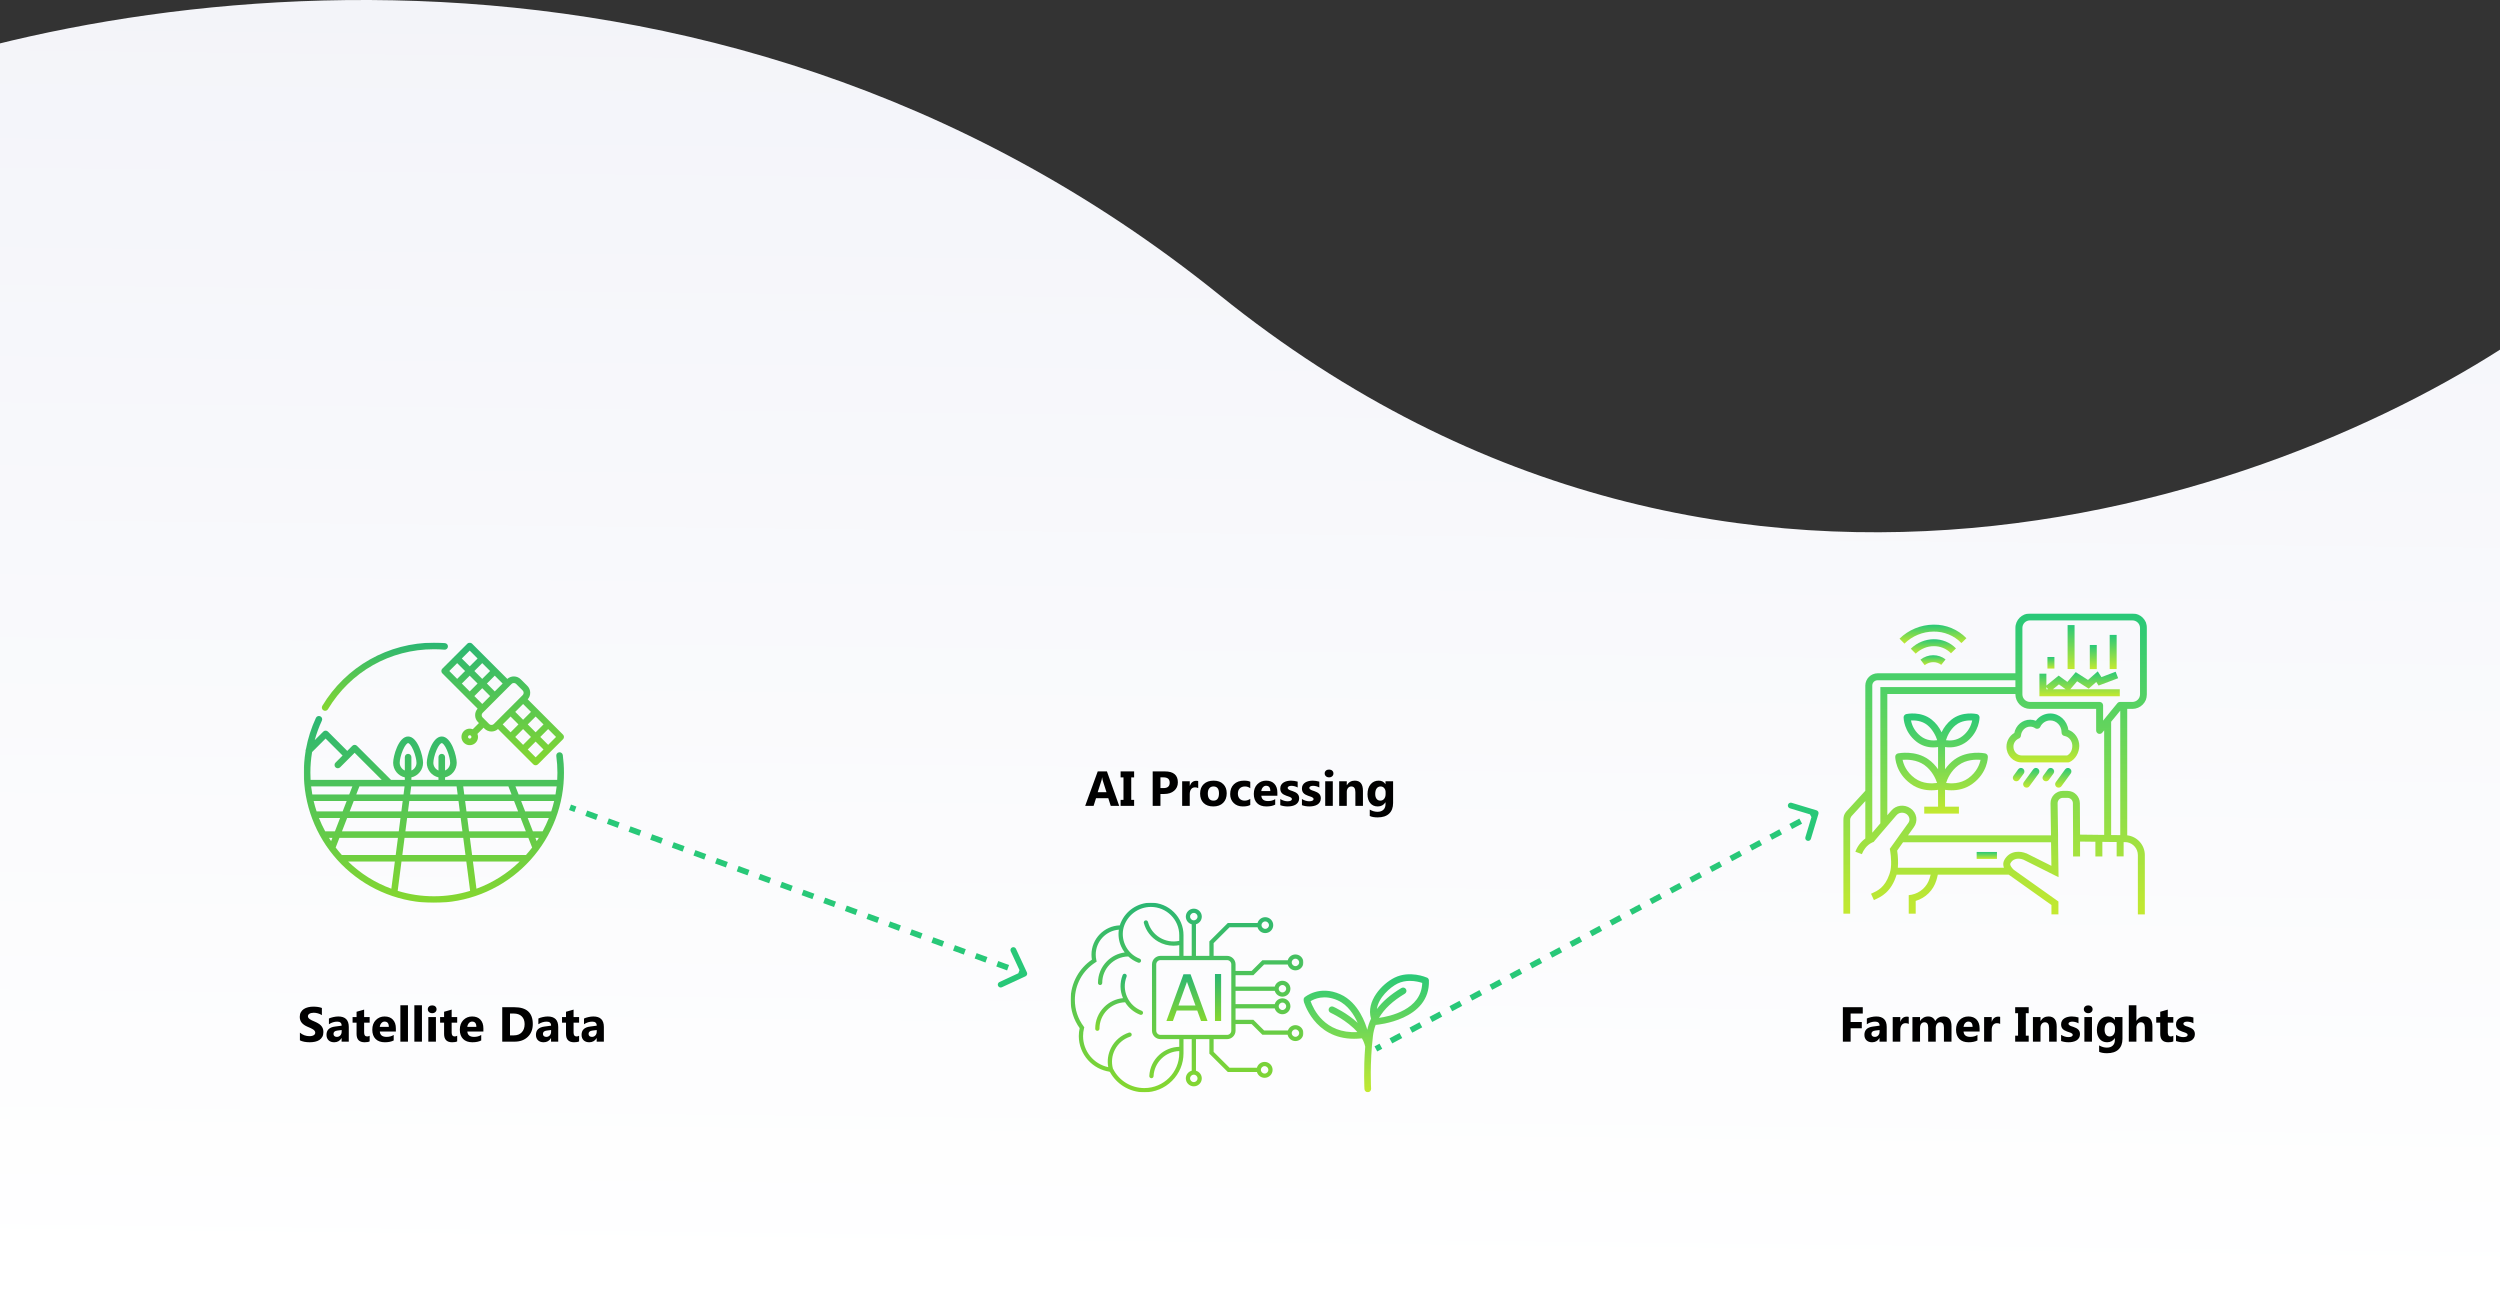 <svg width="1728" height="894" viewBox="0 0 1728 894" fill="none" xmlns="http://www.w3.org/2000/svg">
<rect x="0" y="0" width="1728" height="894" fill="#333333" stroke="none"/>
<path d="M842.938 203.928C483.816 -85.564 46.589 -4.614 -127.135 72.053L-489 893.898H1760.79V219.225C1604.47 334.748 1202.06 493.42 842.938 203.928Z" fill="url(#paint0_linear_3102_13920)"/>
<mask id="mask0_3102_13920" style="mask-type:luminance" maskUnits="userSpaceOnUse" x="220" y="443" width="93" height="51">
<path d="M220.92 443.989H312.208V493.965H220.92V443.989Z" fill="white"/>
</mask>
<g mask="url(#mask0_3102_13920)">
<path d="M223.561 490.994C224.103 491.324 224.671 491.403 225.278 491.258C225.886 491.099 226.348 490.756 226.678 490.214C242.276 464.249 269.654 448.757 299.912 448.757C302.315 448.757 304.759 448.85 307.149 449.061C307.77 449.114 308.325 448.942 308.813 448.533C309.289 448.123 309.553 447.608 309.606 446.987C309.659 446.353 309.487 445.799 309.077 445.323C308.668 444.835 308.153 444.57 307.519 444.531C305.01 444.32 302.447 444.214 299.912 444.214C296.042 444.214 292.185 444.452 288.355 444.953C284.512 445.442 280.735 446.182 276.997 447.172C273.246 448.15 269.588 449.378 266.009 450.831C262.43 452.283 258.956 453.974 255.588 455.876C252.221 457.778 248.998 459.891 245.908 462.215C242.804 464.54 239.885 467.049 237.112 469.757C234.338 472.451 231.763 475.317 229.359 478.354C226.969 481.392 224.776 484.562 222.782 487.877C222.465 488.418 222.373 488.986 222.531 489.594C222.676 490.201 223.02 490.677 223.561 490.994Z" fill="url(#paint1_linear_3102_13920)"/>
</g>
<mask id="mask1_3102_13920" style="mask-type:luminance" maskUnits="userSpaceOnUse" x="210" y="493" width="180" height="132">
<path d="M210 493.965H389.974V624.029H210V493.965Z" fill="white"/>
</mask>
<g mask="url(#mask1_3102_13920)">
<path d="M389.829 534.128C389.829 530.047 389.551 525.979 389.01 521.924C388.917 521.304 388.627 520.802 388.138 520.432C387.636 520.049 387.068 519.904 386.448 519.983C385.827 520.062 385.325 520.366 384.955 520.855C384.572 521.357 384.427 521.911 384.506 522.532C385.021 526.388 385.286 530.245 385.286 534.128C385.286 535.779 385.233 537.403 385.14 539.028H307.614V537.324C308.75 537.073 309.82 536.624 310.824 536.003C311.814 535.383 312.686 534.603 313.412 533.692C314.152 532.781 314.707 531.764 315.103 530.654C315.486 529.545 315.684 528.409 315.684 527.234C315.684 522.704 312.012 509.061 305.343 509.061C298.66 509.061 294.988 522.717 294.988 527.234C294.988 528.409 295.186 529.545 295.583 530.654C295.966 531.764 296.534 532.781 297.26 533.692C298 534.617 298.858 535.383 299.862 536.003C300.852 536.624 301.922 537.073 303.071 537.324V539.028H284.357V537.324C285.506 537.073 286.575 536.624 287.566 536.003C288.556 535.383 289.428 534.617 290.154 533.692C290.894 532.781 291.462 531.764 291.845 530.654C292.241 529.545 292.426 528.409 292.426 527.234C292.426 522.717 288.768 509.061 282.085 509.061C275.402 509.061 271.744 522.717 271.744 527.234C271.744 528.409 271.942 529.545 272.325 530.654C272.721 531.764 273.276 532.781 274.015 533.692C274.742 534.617 275.613 535.383 276.604 536.003C277.594 536.624 278.664 537.073 279.813 537.324V539.028H270.251L246.729 515.519C246.28 515.07 245.752 514.845 245.118 514.845C244.497 514.845 243.956 515.07 243.52 515.519L240.02 519.019L226.668 505.68C226.219 505.231 225.69 505.006 225.056 505.006C224.436 505.006 223.894 505.231 223.458 505.68L217.542 511.596C218.796 506.974 220.447 502.497 222.468 498.152C222.745 497.584 222.772 496.989 222.56 496.395C222.349 495.801 221.953 495.378 221.372 495.101C220.804 494.837 220.223 494.81 219.628 495.035C219.034 495.259 218.611 495.655 218.347 496.237C215.138 503.131 212.84 510.315 211.466 517.804C211.215 518.253 211.136 518.728 211.215 519.243C210.397 524.17 209.987 529.136 210 534.128C210 536.584 210.093 539.028 210.291 541.445C210.291 541.497 210.304 541.537 210.304 541.577C210.529 544.363 210.898 547.124 211.387 549.871C211.876 552.618 212.483 555.339 213.223 558.02C213.962 560.714 214.834 563.355 215.825 565.97C216.802 568.572 217.911 571.134 219.14 573.644C220.368 576.14 221.702 578.583 223.155 580.974C224.607 583.351 226.166 585.662 227.843 587.894C229.507 590.126 231.277 592.279 233.139 594.353C235.015 596.426 236.969 598.407 239.03 600.296C241.077 602.184 243.216 603.967 245.435 605.658C247.654 607.348 249.939 608.933 252.303 610.412C254.68 611.892 257.11 613.252 259.593 614.507C262.089 615.748 264.638 616.884 267.24 617.901C269.829 618.918 272.47 619.803 275.151 620.569C277.832 621.335 280.553 621.982 283.287 622.497C286.034 623.012 288.794 623.395 291.568 623.659C294.341 623.923 297.128 624.042 299.915 624.042C302.701 624.042 305.488 623.91 308.261 623.659C311.035 623.395 313.795 623.012 316.542 622.497C319.276 621.982 321.997 621.335 324.678 620.569C327.359 619.803 330 618.905 332.589 617.901C335.191 616.884 337.74 615.748 340.236 614.493C342.719 613.252 345.149 611.892 347.526 610.412C349.89 608.933 352.175 607.348 354.394 605.658C356.613 603.967 358.752 602.184 360.799 600.296C362.86 598.407 364.814 596.426 366.69 594.353C368.552 592.279 370.322 590.126 371.986 587.894C373.65 585.649 375.222 583.351 376.674 580.96C378.127 578.583 379.461 576.14 380.689 573.63C381.918 571.134 383.014 568.572 384.004 565.97C384.995 563.355 385.853 560.701 386.593 558.02C387.333 555.325 387.953 552.618 388.442 549.871C388.931 547.124 389.287 544.35 389.525 541.577C389.525 541.537 389.525 541.497 389.525 541.458C389.723 539.028 389.829 536.584 389.829 534.128ZM299.532 527.234C299.532 525.477 300.298 521.819 301.711 518.504C303.243 514.938 304.748 513.604 305.343 513.604C305.924 513.604 307.429 514.938 308.961 518.504C310.375 521.819 311.141 525.477 311.141 527.234C311.141 528.396 310.824 529.466 310.176 530.43C309.529 531.407 308.684 532.12 307.614 532.569V523.324C307.614 522.69 307.39 522.162 306.941 521.713C306.505 521.277 305.963 521.053 305.343 521.053C304.709 521.053 304.18 521.277 303.731 521.713C303.282 522.162 303.071 522.69 303.071 523.324V532.569C302.001 532.12 301.143 531.407 300.496 530.43C299.862 529.466 299.532 528.396 299.532 527.234ZM276.274 527.234C276.274 525.477 277.04 521.819 278.466 518.504C279.985 514.938 281.491 513.604 282.085 513.604C282.679 513.604 284.185 514.938 285.704 518.504C287.13 521.819 287.883 525.477 287.883 527.234C287.883 528.396 287.566 529.466 286.919 530.43C286.285 531.407 285.426 532.12 284.357 532.569V523.324C284.357 522.69 284.132 522.162 283.696 521.713C283.247 521.277 282.706 521.053 282.085 521.053C281.451 521.053 280.923 521.277 280.474 521.713C280.038 522.162 279.813 522.69 279.813 523.324V532.569C278.743 532.12 277.885 531.407 277.251 530.43C276.604 529.466 276.287 528.396 276.287 527.234H276.274ZM383.965 549.131H358.449L356.283 543.571H384.757C384.559 545.446 384.282 547.295 383.965 549.131ZM380.993 560.859C380.927 560.859 380.861 560.859 380.808 560.859H362.992L360.205 553.674H383.027C382.446 556.118 381.772 558.508 380.993 560.859ZM375.063 574.608H368.328L364.748 565.402H379.355C378.114 568.559 376.674 571.623 375.063 574.608ZM370.969 581.409L370.097 579.151H372.422C371.946 579.904 371.458 580.657 370.969 581.409ZM363.547 590.971H326.316L324.784 579.151H365.211L367.812 585.821C366.452 587.59 365.039 589.307 363.547 590.971ZM329.327 614.282L326.897 595.515H359.175C350.551 603.862 340.593 610.122 329.327 614.282ZM240.641 595.515H272.919L270.502 614.282C259.223 610.122 249.278 603.862 240.641 595.515ZM236.269 590.971C234.79 589.307 233.364 587.59 232.017 585.821L234.605 579.151H275.045L273.513 590.971H236.269ZM216.802 553.674H239.611L236.837 560.859H219.021C218.955 560.859 218.889 560.859 218.836 560.859C218.057 558.508 217.37 556.118 216.802 553.674ZM279.642 543.571L278.928 549.131H246.254L248.407 543.571H279.642ZM315.605 543.571L316.318 549.131H283.498L284.224 543.571H315.605ZM351.409 543.571L353.575 549.131H320.901L320.174 543.571H351.409ZM277.41 560.859H241.711L244.484 553.674H278.334L277.41 560.859ZM282.917 553.674H316.912L317.837 560.859H281.992L282.917 553.674ZM276.815 565.402L275.627 574.608H236.375L239.941 565.402H276.815ZM281.398 565.402H318.418L319.62 574.608H280.209L281.398 565.402ZM323.001 565.402H359.875L363.454 574.608H324.189L323.001 565.402ZM322.42 560.859L321.495 553.674H355.332L358.118 560.859H322.42ZM241.38 549.131H215.864C215.534 547.309 215.27 545.446 215.059 543.571H243.546L241.38 549.131ZM235.067 565.402L231.502 574.608H224.766C223.141 571.623 221.715 568.559 220.474 565.402H235.067ZM227.407 579.151H229.732L228.86 581.409C228.358 580.657 227.883 579.904 227.407 579.151ZM279.615 579.151H320.201L321.733 590.971H278.096L279.615 579.151ZM225.056 510.487L236.798 522.228L231.911 527.128C231.449 527.564 231.224 528.105 231.224 528.739C231.211 529.373 231.436 529.915 231.885 530.364C232.334 530.813 232.875 531.024 233.509 531.024C234.143 531.024 234.684 530.786 235.12 530.337L245.118 520.34L263.819 539.028H214.676C214.583 537.403 214.544 535.779 214.544 534.128C214.53 529.334 214.927 524.566 215.719 519.825L225.056 510.487ZM274.887 615.761L277.502 595.515H322.314L324.942 615.761C316.78 618.257 308.446 619.499 299.915 619.499C291.383 619.499 283.036 618.257 274.887 615.761Z" fill="url(#paint2_linear_3102_13920)"/>
</g>
<mask id="mask2_3102_13920" style="mask-type:luminance" maskUnits="userSpaceOnUse" x="302" y="443" width="88" height="89">
<path d="M302.064 443.989H389.971V531.156H302.064V443.989Z" fill="white"/>
</mask>
<g mask="url(#mask2_3102_13920)">
<path d="M314.387 453.538L305.723 462.202C305.287 462.638 305.062 463.179 305.062 463.8C305.062 464.434 305.287 464.962 305.723 465.411L330.116 489.805C329.549 490.452 329.113 491.179 328.809 491.997C328.518 492.816 328.386 493.648 328.413 494.52C328.426 495.378 328.611 496.21 328.954 497.003C329.298 497.809 329.773 498.508 330.394 499.116L331.041 499.776L326.775 504.042C326.128 503.791 325.468 503.659 324.781 503.646C324.081 503.633 323.407 503.739 322.76 503.976C322.113 504.201 321.519 504.544 320.99 504.98C320.462 505.429 320.026 505.957 319.696 506.552C319.353 507.159 319.128 507.793 319.022 508.48C318.917 509.167 318.93 509.84 319.075 510.514C319.207 511.201 319.471 511.821 319.841 512.416C320.211 512.997 320.66 513.499 321.215 513.908C321.77 514.331 322.377 514.634 323.037 514.833C323.698 515.031 324.371 515.11 325.058 515.057C325.745 515.017 326.405 514.846 327.039 514.568C327.673 514.278 328.228 513.895 328.716 513.406C329.522 512.601 330.037 511.636 330.275 510.514C330.499 509.404 330.407 508.321 329.984 507.252L334.25 502.986L334.911 503.646C335.518 504.254 336.231 504.742 337.024 505.072C337.816 505.416 338.648 505.601 339.52 505.627C340.378 505.654 341.224 505.521 342.042 505.218C342.848 504.927 343.575 504.491 344.222 503.91L368.615 528.304C369.064 528.753 369.593 528.964 370.227 528.964C370.847 528.964 371.389 528.753 371.825 528.304L389.152 510.976C389.601 510.54 389.826 509.999 389.826 509.378C389.826 508.744 389.601 508.216 389.152 507.767L364.759 483.373C365.34 482.726 365.776 482 366.079 481.181C366.37 480.375 366.502 479.53 366.476 478.658C366.463 477.8 366.278 476.968 365.934 476.175C365.591 475.37 365.102 474.67 364.495 474.062L359.965 469.532C359.357 468.924 358.657 468.449 357.851 468.106C357.059 467.762 356.227 467.577 355.368 467.551C354.497 467.525 353.665 467.657 352.846 467.96C352.027 468.251 351.301 468.687 350.654 469.268L326.26 444.874C325.824 444.438 325.283 444.214 324.662 444.214C324.028 444.214 323.5 444.438 323.051 444.874L314.387 453.538ZM325.507 510.184C325.269 510.408 324.992 510.527 324.675 510.527C324.358 510.527 324.081 510.408 323.843 510.184C323.619 509.959 323.5 509.682 323.5 509.365C323.5 509.035 323.619 508.757 323.843 508.533C324.081 508.295 324.358 508.189 324.675 508.189C325.005 508.189 325.283 508.295 325.507 508.533C325.732 508.757 325.851 509.035 325.851 509.365C325.851 509.682 325.732 509.959 325.507 510.184ZM315.998 458.359L321.453 463.8L315.998 469.255L310.543 463.8L315.998 458.359ZM338.767 463.8L333.313 469.255L327.871 463.8L333.313 458.359L338.767 463.8ZM330.103 472.464L324.662 477.919L319.207 472.464L324.662 467.023L330.103 472.464ZM333.326 486.582L327.871 481.128L333.326 475.673L338.767 481.128L333.326 486.582ZM375.681 500.714L370.227 506.169L364.772 500.714L370.227 495.273L375.681 500.714ZM356.121 509.378L361.563 503.923L367.017 509.378L361.563 514.833L356.121 509.378ZM361.563 497.505L356.121 492.05L361.563 486.609L367.017 492.05L361.563 497.505ZM352.912 495.26L358.353 500.714L352.912 506.169L347.457 500.714L352.912 495.26ZM370.227 523.483L364.785 518.042L370.227 512.587L375.681 518.042L370.227 523.483ZM378.89 514.833L373.436 509.378L378.89 503.923L384.345 509.378L378.89 514.833ZM355.17 472.094C355.791 472.081 356.319 472.305 356.768 472.755L361.285 477.271C361.721 477.707 361.946 478.249 361.946 478.869C361.946 479.49 361.721 480.018 361.285 480.454L359.965 481.775V481.788L341.316 500.437C340.867 500.873 340.339 501.097 339.718 501.097C339.097 501.097 338.569 500.873 338.12 500.437L333.603 495.907C333.167 495.471 332.943 494.943 332.943 494.322C332.943 493.688 333.167 493.16 333.603 492.724L343.588 482.739L352.238 474.075L353.572 472.755C354.008 472.305 354.536 472.081 355.17 472.094ZM341.976 477.919L336.535 472.464L341.976 467.023L347.431 472.464L341.976 477.919ZM324.662 449.695L330.103 455.149L324.662 460.591L319.207 455.149L324.662 449.695Z" fill="url(#paint3_linear_3102_13920)"/>
</g>
<path d="M207.296 719.087V713.774C208.259 714.582 209.305 715.191 210.434 715.601C211.562 715.999 212.702 716.198 213.854 716.198C214.529 716.198 215.115 716.137 215.613 716.016C216.122 715.894 216.543 715.728 216.875 715.518C217.218 715.296 217.473 715.042 217.639 714.754C217.805 714.455 217.888 714.134 217.888 713.791C217.888 713.326 217.755 712.911 217.489 712.546C217.224 712.181 216.858 711.843 216.394 711.533C215.94 711.223 215.397 710.924 214.767 710.637C214.136 710.349 213.455 710.056 212.725 709.757C210.865 708.982 209.476 708.036 208.558 706.918C207.65 705.8 207.196 704.45 207.196 702.867C207.196 701.628 207.445 700.565 207.943 699.68C208.441 698.783 209.117 698.047 209.969 697.472C210.832 696.896 211.828 696.476 212.957 696.21C214.086 695.933 215.281 695.795 216.543 695.795C217.783 695.795 218.878 695.872 219.83 696.027C220.793 696.171 221.678 696.398 222.486 696.708V701.672C222.088 701.395 221.651 701.152 221.175 700.941C220.71 700.731 220.229 700.56 219.73 700.427C219.232 700.283 218.734 700.178 218.236 700.111C217.749 700.045 217.285 700.012 216.842 700.012C216.233 700.012 215.68 700.073 215.182 700.194C214.684 700.305 214.263 700.465 213.92 700.676C213.577 700.886 213.311 701.141 213.123 701.439C212.935 701.727 212.841 702.054 212.841 702.419C212.841 702.817 212.946 703.177 213.156 703.498C213.367 703.808 213.665 704.107 214.053 704.395C214.44 704.671 214.91 704.948 215.464 705.225C216.017 705.49 216.643 705.767 217.34 706.055C218.292 706.453 219.144 706.879 219.896 707.333C220.66 707.776 221.313 708.279 221.855 708.844C222.398 709.408 222.813 710.056 223.101 710.786C223.388 711.506 223.532 712.347 223.532 713.31C223.532 714.638 223.278 715.756 222.769 716.663C222.271 717.56 221.59 718.29 220.727 718.854C219.863 719.408 218.856 719.806 217.705 720.05C216.565 720.293 215.359 720.415 214.086 720.415C212.78 720.415 211.535 720.304 210.351 720.083C209.177 719.862 208.159 719.53 207.296 719.087ZM241.08 720H236.116V717.56H236.05C234.91 719.463 233.222 720.415 230.986 720.415C229.337 720.415 228.037 719.95 227.085 719.021C226.144 718.08 225.674 716.829 225.674 715.269C225.674 711.97 227.627 710.067 231.534 709.558L236.149 708.943C236.149 707.084 235.142 706.154 233.128 706.154C231.103 706.154 229.177 706.757 227.351 707.964V704.013C228.081 703.636 229.077 703.304 230.339 703.017C231.612 702.729 232.768 702.585 233.809 702.585C238.656 702.585 241.08 705.003 241.08 709.84V720ZM236.149 713.094V711.948L233.062 712.347C231.357 712.568 230.505 713.337 230.505 714.654C230.505 715.252 230.71 715.744 231.119 716.132C231.54 716.508 232.104 716.696 232.812 716.696C233.798 716.696 234.6 716.359 235.22 715.684C235.84 714.997 236.149 714.134 236.149 713.094ZM255.507 719.801C254.732 720.21 253.564 720.415 252.004 720.415C248.307 720.415 246.459 718.495 246.459 714.654V706.868H243.703V703H246.459V699.331L251.688 697.837V703H255.507V706.868H251.688V713.741C251.688 715.512 252.391 716.397 253.797 716.397C254.35 716.397 254.92 716.237 255.507 715.916V719.801ZM273.619 712.994H262.529C262.706 715.462 264.261 716.696 267.194 716.696C269.065 716.696 270.708 716.254 272.125 715.368V719.153C270.553 719.994 268.511 720.415 265.999 720.415C263.254 720.415 261.124 719.657 259.607 718.141C258.091 716.613 257.333 714.488 257.333 711.766C257.333 708.943 258.152 706.708 259.79 705.059C261.428 703.41 263.442 702.585 265.833 702.585C268.312 702.585 270.227 703.321 271.577 704.793C272.938 706.265 273.619 708.263 273.619 710.786V712.994ZM268.755 709.773C268.755 707.339 267.77 706.121 265.8 706.121C264.959 706.121 264.228 706.47 263.608 707.167C263 707.864 262.629 708.733 262.496 709.773H268.755ZM281.986 720H276.74V694.832H281.986V720ZM291.648 720H286.402V694.832H291.648V720ZM298.721 700.311C297.835 700.311 297.11 700.05 296.546 699.53C295.981 698.999 295.699 698.352 295.699 697.588C295.699 696.802 295.981 696.16 296.546 695.662C297.11 695.164 297.835 694.915 298.721 694.915C299.617 694.915 300.342 695.164 300.896 695.662C301.46 696.16 301.742 696.802 301.742 697.588C301.742 698.385 301.46 699.038 300.896 699.547C300.342 700.056 299.617 700.311 298.721 700.311ZM301.311 720H296.064V703H301.311V720ZM316.003 719.801C315.228 720.21 314.061 720.415 312.5 720.415C308.803 720.415 306.955 718.495 306.955 714.654V706.868H304.199V703H306.955V699.331L312.185 697.837V703H316.003V706.868H312.185V713.741C312.185 715.512 312.887 716.397 314.293 716.397C314.846 716.397 315.416 716.237 316.003 715.916V719.801ZM334.115 712.994H323.025C323.202 715.462 324.757 716.696 327.69 716.696C329.561 716.696 331.204 716.254 332.621 715.368V719.153C331.049 719.994 329.007 720.415 326.495 720.415C323.75 720.415 321.62 719.657 320.104 718.141C318.587 716.613 317.829 714.488 317.829 711.766C317.829 708.943 318.648 706.708 320.286 705.059C321.924 703.41 323.938 702.585 326.329 702.585C328.808 702.585 330.723 703.321 332.073 704.793C333.435 706.265 334.115 708.263 334.115 710.786V712.994ZM329.251 709.773C329.251 707.339 328.266 706.121 326.296 706.121C325.455 706.121 324.724 706.47 324.104 707.167C323.496 707.864 323.125 708.733 322.992 709.773H329.251ZM347.147 720V696.193H355.581C364.037 696.193 368.265 700.062 368.265 707.798C368.265 711.506 367.108 714.466 364.795 716.68C362.493 718.893 359.422 720 355.581 720H347.147ZM352.51 700.56V715.65H355.166C357.49 715.65 359.311 714.953 360.628 713.559C361.956 712.164 362.62 710.266 362.62 707.864C362.62 705.595 361.962 703.813 360.645 702.519C359.339 701.213 357.501 700.56 355.133 700.56H352.51ZM385.846 720H380.882V717.56H380.815C379.675 719.463 377.988 720.415 375.752 720.415C374.103 720.415 372.802 719.95 371.851 719.021C370.91 718.08 370.439 716.829 370.439 715.269C370.439 711.97 372.393 710.067 376.3 709.558L380.915 708.943C380.915 707.084 379.908 706.154 377.894 706.154C375.868 706.154 373.942 706.757 372.116 707.964V704.013C372.847 703.636 373.843 703.304 375.104 703.017C376.377 702.729 377.534 702.585 378.574 702.585C383.422 702.585 385.846 705.003 385.846 709.84V720ZM380.915 713.094V711.948L377.827 712.347C376.123 712.568 375.271 713.337 375.271 714.654C375.271 715.252 375.475 715.744 375.885 716.132C376.305 716.508 376.87 716.696 377.578 716.696C378.563 716.696 379.366 716.359 379.985 715.684C380.605 714.997 380.915 714.134 380.915 713.094ZM400.272 719.801C399.498 720.21 398.33 720.415 396.77 720.415C393.073 720.415 391.225 718.495 391.225 714.654V706.868H388.469V703H391.225V699.331L396.454 697.837V703H400.272V706.868H396.454V713.741C396.454 715.512 397.157 716.397 398.562 716.397C399.116 716.397 399.686 716.237 400.272 715.916V719.801ZM417.389 720H412.425V717.56H412.358C411.218 719.463 409.531 720.415 407.295 720.415C405.646 720.415 404.345 719.95 403.394 719.021C402.453 718.08 401.982 716.829 401.982 715.269C401.982 711.97 403.936 710.067 407.843 709.558L412.458 708.943C412.458 707.084 411.451 706.154 409.437 706.154C407.411 706.154 405.485 706.757 403.659 707.964V704.013C404.39 703.636 405.386 703.304 406.647 703.017C407.92 702.729 409.077 702.585 410.117 702.585C414.965 702.585 417.389 705.003 417.389 709.84V720ZM412.458 713.094V711.948L409.37 712.347C407.666 712.568 406.813 713.337 406.813 714.654C406.813 715.252 407.018 715.744 407.428 716.132C407.848 716.508 408.413 716.696 409.121 716.696C410.106 716.696 410.909 716.359 411.528 715.684C412.148 714.997 412.458 714.134 412.458 713.094Z" fill="black"/>
<path d="M773.579 557H767.735L766.042 551.704H757.575L755.898 557H750.088L758.754 533.193H765.112L773.579 557ZM764.813 547.587L762.257 539.585C762.069 538.987 761.936 538.273 761.858 537.443H761.726C761.67 538.141 761.532 538.832 761.311 539.519L758.721 547.587H764.813ZM783.905 533.193V537.344H781.913V552.85H783.905V557H774.559V552.85H776.551V537.344H774.559V533.193H783.905ZM802.101 548.799V557H796.738V533.193H805.139C811.137 533.193 814.137 535.722 814.137 540.78C814.137 543.171 813.273 545.108 811.547 546.591C809.831 548.063 807.535 548.799 804.657 548.799H802.101ZM802.101 537.311V544.731H804.209C807.064 544.731 808.492 543.481 808.492 540.979C808.492 538.534 807.064 537.311 804.209 537.311H802.101ZM828.198 544.731C827.567 544.388 826.831 544.217 825.99 544.217C824.85 544.217 823.959 544.637 823.317 545.479C822.675 546.309 822.354 547.443 822.354 548.882V557H817.108V540H822.354V543.154H822.421C823.251 540.852 824.745 539.701 826.903 539.701C827.457 539.701 827.888 539.768 828.198 539.9V544.731ZM838.624 557.415C835.791 557.415 833.561 556.624 831.934 555.041C830.318 553.447 829.51 551.289 829.51 548.566C829.51 545.755 830.351 543.558 832.033 541.976C833.715 540.382 835.99 539.585 838.856 539.585C841.679 539.585 843.892 540.382 845.497 541.976C847.102 543.558 847.904 545.656 847.904 548.268C847.904 551.09 847.074 553.32 845.414 554.958C843.765 556.596 841.502 557.415 838.624 557.415ZM838.757 543.603C837.517 543.603 836.554 544.029 835.868 544.881C835.182 545.733 834.839 546.939 834.839 548.5C834.839 551.765 836.156 553.397 838.79 553.397C841.302 553.397 842.559 551.721 842.559 548.367C842.559 545.191 841.291 543.603 838.757 543.603ZM864.19 556.386C863.006 557.072 861.296 557.415 859.061 557.415C856.449 557.415 854.335 556.624 852.719 555.041C851.103 553.458 850.295 551.416 850.295 548.915C850.295 546.026 851.158 543.752 852.885 542.092C854.622 540.421 856.941 539.585 859.841 539.585C861.844 539.585 863.294 539.851 864.19 540.382V544.831C863.095 544.012 861.872 543.603 860.521 543.603C859.016 543.603 857.821 544.045 856.936 544.931C856.061 545.805 855.624 547.017 855.624 548.566C855.624 550.072 856.045 551.256 856.886 552.119C857.727 552.971 858.883 553.397 860.355 553.397C861.661 553.397 862.94 552.988 864.19 552.169V556.386ZM882.917 549.994H871.827C872.004 552.462 873.559 553.696 876.492 553.696C878.363 553.696 880.006 553.254 881.423 552.368V556.153C879.851 556.994 877.809 557.415 875.297 557.415C872.552 557.415 870.422 556.657 868.905 555.141C867.389 553.613 866.631 551.488 866.631 548.766C866.631 545.943 867.45 543.708 869.088 542.059C870.726 540.41 872.74 539.585 875.131 539.585C877.61 539.585 879.525 540.321 880.875 541.793C882.236 543.265 882.917 545.263 882.917 547.786V549.994ZM878.053 546.773C878.053 544.339 877.068 543.121 875.098 543.121C874.257 543.121 873.526 543.47 872.906 544.167C872.298 544.864 871.927 545.733 871.794 546.773H878.053ZM884.926 556.552V552.302C885.789 552.822 886.647 553.209 887.499 553.464C888.362 553.718 889.176 553.846 889.939 553.846C890.869 553.846 891.6 553.718 892.131 553.464C892.673 553.209 892.944 552.822 892.944 552.302C892.944 551.97 892.823 551.693 892.579 551.472C892.336 551.25 892.02 551.057 891.633 550.891C891.257 550.725 890.841 550.575 890.388 550.442C889.934 550.31 889.497 550.16 889.076 549.994C888.401 549.74 887.803 549.468 887.283 549.181C886.774 548.882 886.342 548.539 885.988 548.151C885.645 547.764 885.38 547.316 885.191 546.807C885.014 546.298 884.926 545.694 884.926 544.997C884.926 544.045 885.131 543.226 885.54 542.54C885.961 541.854 886.514 541.295 887.2 540.863C887.897 540.421 888.689 540.1 889.574 539.9C890.471 539.69 891.4 539.585 892.363 539.585C893.116 539.585 893.88 539.646 894.654 539.768C895.429 539.878 896.193 540.044 896.945 540.266V544.316C896.281 543.929 895.567 543.641 894.804 543.453C894.051 543.254 893.31 543.154 892.579 543.154C892.236 543.154 891.91 543.188 891.6 543.254C891.301 543.309 891.035 543.398 890.803 543.52C890.57 543.63 890.388 543.78 890.255 543.968C890.122 544.145 890.056 544.35 890.056 544.582C890.056 544.892 890.155 545.158 890.354 545.379C890.554 545.6 890.814 545.794 891.135 545.96C891.456 546.115 891.81 546.259 892.197 546.392C892.596 546.513 892.989 546.641 893.376 546.773C894.073 547.017 894.704 547.283 895.269 547.57C895.833 547.858 896.314 548.196 896.713 548.583C897.122 548.97 897.432 549.424 897.643 549.944C897.864 550.465 897.975 551.084 897.975 551.804C897.975 552.811 897.753 553.674 897.311 554.394C896.879 555.102 896.298 555.683 895.567 556.137C894.848 556.579 894.012 556.9 893.061 557.1C892.12 557.31 891.14 557.415 890.122 557.415C888.252 557.415 886.52 557.127 884.926 556.552ZM899.9 556.552V552.302C900.764 552.822 901.621 553.209 902.474 553.464C903.337 553.718 904.15 553.846 904.914 553.846C905.844 553.846 906.574 553.718 907.105 553.464C907.648 553.209 907.919 552.822 907.919 552.302C907.919 551.97 907.797 551.693 907.554 551.472C907.31 551.25 906.995 551.057 906.607 550.891C906.231 550.725 905.816 550.575 905.362 550.442C904.909 550.31 904.471 550.16 904.051 549.994C903.376 549.74 902.778 549.468 902.258 549.181C901.749 548.882 901.317 548.539 900.963 548.151C900.62 547.764 900.354 547.316 900.166 546.807C899.989 546.298 899.9 545.694 899.9 544.997C899.9 544.045 900.105 543.226 900.515 542.54C900.935 541.854 901.489 541.295 902.175 540.863C902.872 540.421 903.663 540.1 904.549 539.9C905.445 539.69 906.375 539.585 907.338 539.585C908.09 539.585 908.854 539.646 909.629 539.768C910.404 539.878 911.167 540.044 911.92 540.266V544.316C911.256 543.929 910.542 543.641 909.778 543.453C909.026 543.254 908.284 543.154 907.554 543.154C907.211 543.154 906.884 543.188 906.574 543.254C906.275 543.309 906.01 543.398 905.777 543.52C905.545 543.63 905.362 543.78 905.229 543.968C905.097 544.145 905.03 544.35 905.03 544.582C905.03 544.892 905.13 545.158 905.329 545.379C905.528 545.6 905.788 545.794 906.109 545.96C906.43 546.115 906.785 546.259 907.172 546.392C907.57 546.513 907.963 546.641 908.351 546.773C909.048 547.017 909.679 547.283 910.243 547.57C910.808 547.858 911.289 548.196 911.688 548.583C912.097 548.97 912.407 549.424 912.617 549.944C912.839 550.465 912.949 551.084 912.949 551.804C912.949 552.811 912.728 553.674 912.285 554.394C911.854 555.102 911.272 555.683 910.542 556.137C909.823 556.579 908.987 556.9 908.035 557.1C907.094 557.31 906.115 557.415 905.097 557.415C903.226 557.415 901.494 557.127 899.9 556.552ZM918.644 537.311C917.758 537.311 917.033 537.05 916.469 536.53C915.904 535.999 915.622 535.352 915.622 534.588C915.622 533.802 915.904 533.16 916.469 532.662C917.033 532.164 917.758 531.915 918.644 531.915C919.54 531.915 920.265 532.164 920.818 532.662C921.383 533.16 921.665 533.802 921.665 534.588C921.665 535.385 921.383 536.038 920.818 536.547C920.265 537.056 919.54 537.311 918.644 537.311ZM921.233 557H915.987V540H921.233V557ZM942.068 557H936.839V547.554C936.839 544.92 935.898 543.603 934.017 543.603C933.109 543.603 932.362 543.951 931.775 544.648C931.189 545.346 930.896 546.231 930.896 547.305V557H925.649V540H930.896V542.689H930.962C932.213 540.62 934.033 539.585 936.424 539.585C940.187 539.585 942.068 541.92 942.068 546.591V557ZM962.903 555.058C962.903 558.212 961.99 560.652 960.164 562.379C958.338 564.117 955.693 564.985 952.229 564.985C949.938 564.985 948.122 564.659 946.783 564.006V559.59C948.532 560.608 950.297 561.117 952.079 561.117C953.85 561.117 955.222 560.647 956.196 559.706C957.17 558.776 957.657 557.509 957.657 555.904V554.56H957.591C956.396 556.463 954.63 557.415 952.295 557.415C950.126 557.415 948.405 556.651 947.132 555.124C945.859 553.597 945.223 551.549 945.223 548.981C945.223 546.104 945.931 543.818 947.348 542.125C948.764 540.432 950.629 539.585 952.942 539.585C955.012 539.585 956.562 540.382 957.591 541.976H957.657V540H962.903V555.058ZM957.724 548.832V547.487C957.724 546.414 957.403 545.501 956.761 544.748C956.13 543.984 955.305 543.603 954.287 543.603C953.125 543.603 952.212 544.056 951.548 544.964C950.884 545.871 950.552 547.15 950.552 548.799C950.552 550.215 950.867 551.339 951.498 552.169C952.129 552.988 952.992 553.397 954.088 553.397C955.173 553.397 956.047 552.982 956.711 552.152C957.386 551.311 957.724 550.204 957.724 548.832Z" fill="black"/>
<path d="M1287.55 700.56H1279.15V706.403H1286.87V710.753H1279.15V720H1273.79V696.193H1287.55V700.56ZM1304.09 720H1299.12V717.56H1299.06C1297.92 719.463 1296.23 720.415 1293.99 720.415C1292.35 720.415 1291.04 719.95 1290.09 719.021C1289.15 718.08 1288.68 716.829 1288.68 715.269C1288.68 711.97 1290.64 710.067 1294.54 709.558L1299.16 708.943C1299.16 707.084 1298.15 706.154 1296.14 706.154C1294.11 706.154 1292.18 706.757 1290.36 707.964V704.013C1291.09 703.636 1292.08 703.304 1293.35 703.017C1294.62 702.729 1295.78 702.585 1296.82 702.585C1301.66 702.585 1304.09 705.003 1304.09 709.84V720ZM1299.16 713.094V711.948L1296.07 712.347C1294.36 712.568 1293.51 713.337 1293.51 714.654C1293.51 715.252 1293.72 715.744 1294.13 716.132C1294.55 716.508 1295.11 716.696 1295.82 716.696C1296.81 716.696 1297.61 716.359 1298.23 715.684C1298.85 714.997 1299.16 714.134 1299.16 713.094ZM1319.33 707.731C1318.7 707.388 1317.96 707.217 1317.12 707.217C1315.98 707.217 1315.09 707.637 1314.45 708.479C1313.81 709.309 1313.48 710.443 1313.48 711.882V720H1308.24V703H1313.48V706.154H1313.55C1314.38 703.852 1315.88 702.701 1318.03 702.701C1318.59 702.701 1319.02 702.768 1319.33 702.9V707.731ZM1348.88 720H1343.65V710.305C1343.65 707.837 1342.74 706.603 1340.93 706.603C1340.06 706.603 1339.36 706.973 1338.82 707.715C1338.28 708.456 1338 709.381 1338 710.487V720H1332.76V710.205C1332.76 707.803 1331.87 706.603 1330.09 706.603C1329.19 706.603 1328.47 706.957 1327.93 707.665C1327.4 708.373 1327.13 709.336 1327.13 710.554V720H1321.88V703H1327.13V705.656H1327.2C1327.74 704.749 1328.5 704.013 1329.47 703.448C1330.46 702.873 1331.53 702.585 1332.69 702.585C1335.09 702.585 1336.74 703.642 1337.62 705.756C1338.92 703.642 1340.82 702.585 1343.33 702.585C1347.03 702.585 1348.88 704.865 1348.88 709.425V720ZM1368.3 712.994H1357.21C1357.39 715.462 1358.94 716.696 1361.88 716.696C1363.75 716.696 1365.39 716.254 1366.81 715.368V719.153C1365.24 719.994 1363.19 720.415 1360.68 720.415C1357.94 720.415 1355.81 719.657 1354.29 718.141C1352.77 716.613 1352.02 714.488 1352.02 711.766C1352.02 708.943 1352.84 706.708 1354.47 705.059C1356.11 703.41 1358.13 702.585 1360.52 702.585C1363 702.585 1364.91 703.321 1366.26 704.793C1367.62 706.265 1368.3 708.263 1368.3 710.786V712.994ZM1363.44 709.773C1363.44 707.339 1362.45 706.121 1360.48 706.121C1359.64 706.121 1358.91 706.47 1358.29 707.167C1357.68 707.864 1357.31 708.733 1357.18 709.773H1363.44ZM1382.51 707.731C1381.88 707.388 1381.15 707.217 1380.31 707.217C1379.17 707.217 1378.27 707.637 1377.63 708.479C1376.99 709.309 1376.67 710.443 1376.67 711.882V720H1371.42V703H1376.67V706.154H1376.74C1377.57 703.852 1379.06 702.701 1381.22 702.701C1381.77 702.701 1382.2 702.768 1382.51 702.9V707.731ZM1402.24 696.193V700.344H1400.24V715.85H1402.24V720H1392.89V715.85H1394.88V700.344H1392.89V696.193H1402.24ZM1421.58 720H1416.35V710.554C1416.35 707.92 1415.41 706.603 1413.53 706.603C1412.62 706.603 1411.87 706.951 1411.28 707.648C1410.7 708.346 1410.4 709.231 1410.4 710.305V720H1405.16V703H1410.4V705.689H1410.47C1411.72 703.62 1413.54 702.585 1415.93 702.585C1419.7 702.585 1421.58 704.92 1421.58 709.591V720ZM1424.63 719.552V715.302C1425.5 715.822 1426.35 716.209 1427.21 716.464C1428.07 716.718 1428.88 716.846 1429.65 716.846C1430.58 716.846 1431.31 716.718 1431.84 716.464C1432.38 716.209 1432.65 715.822 1432.65 715.302C1432.65 714.97 1432.53 714.693 1432.29 714.472C1432.04 714.25 1431.73 714.057 1431.34 713.891C1430.96 713.725 1430.55 713.575 1430.09 713.442C1429.64 713.31 1429.2 713.16 1428.78 712.994C1428.11 712.74 1427.51 712.468 1426.99 712.181C1426.48 711.882 1426.05 711.539 1425.69 711.151C1425.35 710.764 1425.09 710.316 1424.9 709.807C1424.72 709.298 1424.63 708.694 1424.63 707.997C1424.63 707.045 1424.84 706.226 1425.25 705.54C1425.67 704.854 1426.22 704.295 1426.91 703.863C1427.6 703.421 1428.39 703.1 1429.28 702.9C1430.18 702.69 1431.11 702.585 1432.07 702.585C1432.82 702.585 1433.59 702.646 1434.36 702.768C1435.14 702.878 1435.9 703.044 1436.65 703.266V707.316C1435.99 706.929 1435.27 706.641 1434.51 706.453C1433.76 706.254 1433.02 706.154 1432.29 706.154C1431.94 706.154 1431.62 706.188 1431.31 706.254C1431.01 706.309 1430.74 706.398 1430.51 706.52C1430.28 706.63 1430.09 706.78 1429.96 706.968C1429.83 707.145 1429.76 707.35 1429.76 707.582C1429.76 707.892 1429.86 708.158 1430.06 708.379C1430.26 708.6 1430.52 708.794 1430.84 708.96C1431.16 709.115 1431.52 709.259 1431.9 709.392C1432.3 709.513 1432.69 709.641 1433.08 709.773C1433.78 710.017 1434.41 710.283 1434.97 710.57C1435.54 710.858 1436.02 711.196 1436.42 711.583C1436.83 711.97 1437.14 712.424 1437.35 712.944C1437.57 713.465 1437.68 714.084 1437.68 714.804C1437.68 715.811 1437.46 716.674 1437.02 717.394C1436.58 718.102 1436 718.683 1435.27 719.137C1434.55 719.579 1433.72 719.9 1432.77 720.1C1431.83 720.31 1430.85 720.415 1429.83 720.415C1427.96 720.415 1426.23 720.127 1424.63 719.552ZM1443.38 700.311C1442.49 700.311 1441.76 700.05 1441.2 699.53C1440.64 698.999 1440.35 698.352 1440.35 697.588C1440.35 696.802 1440.64 696.16 1441.2 695.662C1441.76 695.164 1442.49 694.915 1443.38 694.915C1444.27 694.915 1445 695.164 1445.55 695.662C1446.11 696.16 1446.4 696.802 1446.4 697.588C1446.4 698.385 1446.11 699.038 1445.55 699.547C1445 700.056 1444.27 700.311 1443.38 700.311ZM1445.96 720H1440.72V703H1445.96V720ZM1467.05 718.058C1467.05 721.212 1466.14 723.652 1464.31 725.379C1462.48 727.117 1459.84 727.985 1456.37 727.985C1454.08 727.985 1452.27 727.659 1450.93 727.006V722.59C1452.68 723.608 1454.44 724.117 1456.22 724.117C1458 724.117 1459.37 723.647 1460.34 722.706C1461.32 721.776 1461.8 720.509 1461.8 718.904V717.56H1461.74C1460.54 719.463 1458.78 720.415 1456.44 720.415C1454.27 720.415 1452.55 719.651 1451.28 718.124C1450 716.597 1449.37 714.549 1449.37 711.981C1449.37 709.104 1450.08 706.818 1451.49 705.125C1452.91 703.432 1454.77 702.585 1457.09 702.585C1459.16 702.585 1460.71 703.382 1461.74 704.976H1461.8V703H1467.05V718.058ZM1461.87 711.832V710.487C1461.87 709.414 1461.55 708.501 1460.91 707.748C1460.28 706.984 1459.45 706.603 1458.43 706.603C1457.27 706.603 1456.36 707.056 1455.69 707.964C1455.03 708.871 1454.7 710.15 1454.7 711.799C1454.7 713.215 1455.01 714.339 1455.64 715.169C1456.27 715.988 1457.14 716.397 1458.23 716.397C1459.32 716.397 1460.19 715.982 1460.86 715.152C1461.53 714.311 1461.87 713.204 1461.87 711.832ZM1487.75 720H1482.52V710.338C1482.52 707.848 1481.61 706.603 1479.8 706.603C1478.87 706.603 1478.12 706.951 1477.54 707.648C1476.97 708.346 1476.68 709.231 1476.68 710.305V720H1471.43V694.832H1476.68V705.523H1476.74C1478.03 703.564 1479.77 702.585 1481.97 702.585C1485.83 702.585 1487.75 704.909 1487.75 709.558V720ZM1502.19 719.801C1501.42 720.21 1500.25 720.415 1498.69 720.415C1494.99 720.415 1493.15 718.495 1493.15 714.654V706.868H1490.39V703H1493.15V699.331L1498.38 697.837V703H1502.19V706.868H1498.38V713.741C1498.38 715.512 1499.08 716.397 1500.48 716.397C1501.04 716.397 1501.61 716.237 1502.19 715.916V719.801ZM1504.05 719.552V715.302C1504.92 715.822 1505.77 716.209 1506.63 716.464C1507.49 716.718 1508.3 716.846 1509.07 716.846C1510 716.846 1510.73 716.718 1511.26 716.464C1511.8 716.209 1512.07 715.822 1512.07 715.302C1512.07 714.97 1511.95 714.693 1511.71 714.472C1511.46 714.25 1511.15 714.057 1510.76 713.891C1510.38 713.725 1509.97 713.575 1509.52 713.442C1509.06 713.31 1508.62 713.16 1508.2 712.994C1507.53 712.74 1506.93 712.468 1506.41 712.181C1505.9 711.882 1505.47 711.539 1505.12 711.151C1504.77 710.764 1504.51 710.316 1504.32 709.807C1504.14 709.298 1504.05 708.694 1504.05 707.997C1504.05 707.045 1504.26 706.226 1504.67 705.54C1505.09 704.854 1505.64 704.295 1506.33 703.863C1507.03 703.421 1507.82 703.1 1508.7 702.9C1509.6 702.69 1510.53 702.585 1511.49 702.585C1512.24 702.585 1513.01 702.646 1513.78 702.768C1514.56 702.878 1515.32 703.044 1516.07 703.266V707.316C1515.41 706.929 1514.7 706.641 1513.93 706.453C1513.18 706.254 1512.44 706.154 1511.71 706.154C1511.36 706.154 1511.04 706.188 1510.73 706.254C1510.43 706.309 1510.16 706.398 1509.93 706.52C1509.7 706.63 1509.52 706.78 1509.38 706.968C1509.25 707.145 1509.18 707.35 1509.18 707.582C1509.18 707.892 1509.28 708.158 1509.48 708.379C1509.68 708.6 1509.94 708.794 1510.26 708.96C1510.58 709.115 1510.94 709.259 1511.33 709.392C1511.72 709.513 1512.12 709.641 1512.5 709.773C1513.2 710.017 1513.83 710.283 1514.4 710.57C1514.96 710.858 1515.44 711.196 1515.84 711.583C1516.25 711.97 1516.56 712.424 1516.77 712.944C1516.99 713.465 1517.1 714.084 1517.1 714.804C1517.1 715.811 1516.88 716.674 1516.44 717.394C1516.01 718.102 1515.43 718.683 1514.7 719.137C1513.98 719.579 1513.14 719.9 1512.19 720.1C1511.25 720.31 1510.27 720.415 1509.25 720.415C1507.38 720.415 1505.65 720.127 1504.05 719.552Z" fill="black"/>
<path d="M818.006 673.43L806.227 705.705H810.712L813.329 698.485H827.537L830.153 705.705H834.643L822.912 673.43H818.006ZM814.547 695.038L820.435 678.647L826.322 695.038H814.547Z" fill="url(#paint4_linear_3102_13920)"/>
<path d="M839.783 673.242H844.035V705.705H839.783V673.242Z" fill="url(#paint5_linear_3102_13920)"/>
<mask id="mask3_3102_13920" style="mask-type:luminance" maskUnits="userSpaceOnUse" x="740" y="623" width="161" height="133">
<path d="M740 623.924H900.929V755.022H740V623.924Z" fill="white"/>
</mask>
<g mask="url(#mask3_3102_13920)">
<path d="M895.409 708.584C893.009 708.584 890.961 710.121 890.204 712.259H873.752L866.368 704.904H854.016V697.009H881.107C881.753 699.331 883.891 701.044 886.422 701.044C889.468 701.044 891.942 698.575 891.942 695.541C891.942 692.511 889.468 690.042 886.422 690.042C883.891 690.042 881.753 691.751 881.107 694.073H854.016V684.869H881.107C881.753 687.192 883.891 688.901 886.422 688.901C889.468 688.901 891.942 686.435 891.942 683.402C891.942 680.368 889.468 677.902 886.422 677.902C883.891 677.902 881.753 679.611 881.107 681.934H854.016V674.039H866.368L873.752 666.683H890.094C890.74 669.006 892.878 670.715 895.409 670.715C898.455 670.715 900.929 668.249 900.929 665.215C900.929 662.182 898.455 659.716 895.409 659.716C892.878 659.716 890.74 661.425 890.094 663.748H872.529L865.145 671.107H854.016V666.565C854.016 663.326 851.37 660.689 848.116 660.689H838.859V651.895L849.866 640.925H869.217C869.863 643.247 872.006 644.96 874.537 644.96C877.579 644.96 880.056 642.491 880.056 639.457C880.056 636.427 877.579 633.958 874.537 633.958C872.006 633.958 869.863 635.671 869.217 637.989H848.647L835.915 650.68V660.693H826.655V638.856C828.973 638.206 830.678 636.08 830.678 633.565C830.678 630.531 828.2 628.062 825.158 628.062C822.112 628.062 819.638 630.531 819.638 633.565C819.638 636.096 821.364 638.234 823.707 638.868V660.693H818.04V646.391C818.04 640.393 815.697 634.755 811.441 630.515C807.184 626.275 801.526 623.937 795.507 623.937C786.345 623.937 778.204 629.452 774.737 637.674C774.672 637.768 774.614 637.871 774.569 637.981C774.361 638.517 774.177 639.056 774.013 639.604C763.146 639.989 754.429 648.914 754.429 659.835C754.429 661.004 754.527 662.165 754.727 663.306C750.418 666.25 746.82 670.175 744.273 674.717C741.48 679.706 740 685.381 740 691.129C740 698.207 742.167 704.949 746.268 710.681C745.871 712.464 745.667 714.295 745.667 716.139C745.667 722.305 747.948 728.225 752.09 732.805C755.97 737.102 761.191 739.898 766.883 740.761C766.997 740.945 767.149 741.096 767.324 741.211C769.532 745.132 772.697 748.456 776.532 750.864C780.845 753.575 785.834 755.006 790.957 755.006C798.189 755.006 804.993 752.201 810.108 747.103C815.223 742.008 818.04 735.229 818.04 728.021V718.253H823.707V740.074C821.364 740.712 819.638 742.85 819.638 745.381C819.638 748.415 822.112 750.881 825.154 750.881C828.2 750.881 830.674 748.415 830.674 745.381C830.674 742.867 828.973 740.741 826.655 740.091V718.253H835.915V728.266L848.647 740.953H868.78C869.426 743.276 871.564 744.989 874.099 744.989C877.141 744.989 879.619 742.519 879.619 739.486C879.619 736.456 877.141 733.986 874.099 733.986C871.564 733.986 869.426 735.699 868.78 738.018H849.866L838.859 727.052V718.253H848.116C851.37 718.253 854.016 715.616 854.016 712.378V707.839H865.145L872.529 715.195H890.004C890.523 717.697 892.751 719.582 895.409 719.582C898.455 719.582 900.929 717.117 900.929 714.083C900.929 711.049 898.455 708.584 895.409 708.584ZM886.426 692.977C887.845 692.977 888.998 694.13 888.998 695.545C888.998 696.96 887.845 698.108 886.426 698.108C885.004 698.108 883.851 696.955 883.851 695.545C883.851 694.13 885.004 692.977 886.426 692.977ZM886.426 680.838C887.845 680.838 888.998 681.987 888.998 683.402C888.998 684.816 887.845 685.965 886.426 685.965C885.004 685.965 883.851 684.816 883.851 683.402C883.851 681.987 885.004 680.838 886.426 680.838ZM895.409 662.652C896.832 662.652 897.985 663.805 897.985 665.215C897.985 666.63 896.828 667.783 895.409 667.783C893.99 667.783 892.837 666.63 892.837 665.215C892.837 663.805 893.99 662.652 895.409 662.652ZM874.537 636.893C875.955 636.893 877.112 638.046 877.112 639.457C877.112 640.872 875.955 642.025 874.537 642.025C873.118 642.025 871.965 640.872 871.965 639.457C871.965 638.046 873.118 636.893 874.537 636.893ZM822.582 633.565C822.582 632.151 823.739 630.998 825.158 630.998C826.577 630.998 827.73 632.151 827.73 633.565C827.73 634.976 826.577 636.129 825.158 636.129C823.739 636.129 822.582 634.98 822.582 633.565ZM827.73 745.381C827.73 746.796 826.577 747.949 825.158 747.949C823.739 747.949 822.582 746.796 822.582 745.381C822.582 743.967 823.739 742.818 825.158 742.818C826.577 742.818 827.73 743.967 827.73 745.381ZM874.099 736.922C875.518 736.922 876.675 738.071 876.675 739.486C876.675 740.9 875.518 742.053 874.099 742.053C872.68 742.053 871.527 740.9 871.527 739.486C871.527 738.071 872.68 736.922 874.099 736.922ZM815.096 723.564C809.989 723.683 805.152 725.605 801.334 729.064C797.135 732.866 794.673 738.071 794.399 743.721C794.363 744.531 794.988 745.218 795.802 745.259C795.826 745.259 795.851 745.259 795.871 745.259C796.656 745.259 797.306 744.645 797.343 743.86C797.801 734.285 805.631 726.766 815.096 726.5V728.021C815.096 741.285 804.269 752.074 790.961 752.074C781.761 752.074 773.486 746.98 769.365 738.778L769.23 738.516C768.077 734.183 768.547 729.64 770.595 725.609C772.807 721.262 776.581 718.032 781.226 716.516C781.998 716.262 782.42 715.436 782.166 714.663C781.913 713.895 781.083 713.474 780.31 713.727C774.917 715.489 770.534 719.234 767.97 724.28C765.848 728.454 765.182 733.103 766.016 737.625C755.954 735.483 748.615 726.606 748.615 716.139C748.615 714.304 748.84 712.484 749.289 710.726L749.461 710.047L749.04 709.487C745.054 704.152 742.948 697.802 742.948 691.129C742.948 680.605 748.259 670.919 757.16 665.219L758.027 664.663L757.798 663.662C757.516 662.419 757.373 661.131 757.373 659.835C757.373 650.758 764.421 643.292 773.347 642.581C772.766 646.485 773.302 650.484 774.937 654.184C775.6 655.677 776.417 657.071 777.378 658.346C772.734 658.952 768.449 661.053 765.096 664.418C761.097 668.429 758.902 673.752 758.922 679.407C758.922 680.217 759.58 680.871 760.394 680.871H760.398C761.212 680.871 761.87 680.208 761.866 679.399C761.833 669.427 769.88 661.278 779.852 661.106C781.81 662.93 784.12 664.385 786.692 665.379C786.868 665.448 787.048 665.481 787.228 665.481C787.817 665.481 788.373 665.125 788.598 664.545C788.892 663.788 788.516 662.938 787.759 662.644C783.201 660.881 779.607 657.455 777.632 652.999C775.939 649.168 775.616 644.964 776.683 640.974C779.091 632.649 786.762 626.872 795.507 626.872C806.31 626.872 815.096 635.63 815.096 646.391V650.312C805.606 652.398 796.023 646.673 793.479 637.225C793.267 636.444 792.457 635.978 791.672 636.19C790.887 636.399 790.421 637.204 790.634 637.985C792.106 643.448 795.622 648.015 800.536 650.84C803.811 652.721 807.442 653.681 811.122 653.681C812.442 653.681 813.771 653.559 815.096 653.305V660.693H802.147C798.897 660.693 796.251 663.326 796.251 666.569V712.378C796.251 715.616 798.897 718.253 802.147 718.253H815.096V723.564ZM851.068 712.378C851.068 714.001 849.747 715.318 848.116 715.318H802.147C800.52 715.318 799.195 714.001 799.195 712.378V666.569C799.195 664.946 800.52 663.625 802.147 663.625H848.116C849.743 663.625 851.068 664.946 851.068 666.569V712.378ZM895.409 716.646C893.99 716.646 892.837 715.497 892.837 714.083C892.837 712.668 893.99 711.519 895.409 711.519C896.832 711.519 897.985 712.668 897.985 714.083C897.985 715.497 896.828 716.646 895.409 716.646Z" fill="url(#paint6_linear_3102_13920)"/>
</g>
<path d="M789.138 698.652C784.583 696.89 780.985 693.468 779.011 689.007C777.04 684.551 776.93 679.595 778.696 675.053C778.99 674.296 778.614 673.446 777.858 673.152C777.097 672.861 776.247 673.233 775.952 673.99C773.933 679.17 774.027 684.816 776.202 689.919C771.279 690.389 766.72 692.532 763.192 696.072C759.189 700.083 756.997 705.407 757.014 711.065C757.018 711.875 757.676 712.525 758.486 712.525C758.49 712.525 758.49 712.525 758.49 712.525C759.303 712.525 759.962 711.863 759.958 711.053C759.929 701.175 767.828 693.08 777.674 692.769C780.086 696.686 783.7 699.699 788.075 701.392C788.251 701.457 788.431 701.49 788.607 701.49C789.195 701.49 789.751 701.134 789.98 700.554C790.275 699.797 789.899 698.947 789.138 698.652Z" fill="url(#paint7_linear_3102_13920)"/>
<mask id="mask4_3102_13920" style="mask-type:luminance" maskUnits="userSpaceOnUse" x="900" y="673" width="89" height="83">
<path d="M900.771 673.041H988.305V755.104H900.771V673.041Z" fill="white"/>
</mask>
<g mask="url(#mask4_3102_13920)">
<path d="M986.258 675.707C985.783 675.494 974.388 670.584 963.926 675.752C955.196 680.066 944.059 692.045 947.645 704.119C946.496 706.564 945.637 709.119 945.04 711.765C944.043 708.11 939.189 692.904 926.412 687.229C911.861 680.773 902.089 689.016 901.692 689.367C901.034 689.936 900.756 690.823 900.973 691.665C901.046 691.939 908.034 718.008 935.943 718.008C937.611 718.008 939.357 717.918 941.197 717.718C941.258 717.718 941.303 717.685 941.364 717.685C942.419 719.509 943.217 721.451 943.63 723.471C942.358 739.457 943.11 752.631 943.11 752.782C943.188 754.004 944.198 754.941 945.408 754.941C945.453 754.941 945.498 754.941 945.547 754.941C946.815 754.863 947.784 753.776 947.706 752.508C947.706 752.34 946.708 734.915 948.99 715.972C949.313 713.327 949.942 710.804 950.875 708.355C950.936 708.355 950.997 708.383 951.075 708.383C951.136 708.383 951.198 708.383 951.259 708.383C951.627 708.355 988.617 705.247 987.668 677.694C987.636 676.823 987.1 676.03 986.307 675.678L986.258 675.707ZM905.887 692.017C908.508 690.393 915.324 687.319 924.56 691.42C931.744 694.601 936.078 701.699 938.437 707.022C931.041 700.141 922.172 696.101 921.575 695.84C920.427 695.32 919.061 695.84 918.542 697.005C918.018 698.166 918.542 699.511 919.703 700.03C919.858 700.108 931.102 705.219 938.208 713.372C915.524 714.598 907.727 697.307 905.887 692.017ZM953.156 703.583C956.803 697.34 962.715 691.8 971.019 686.861C972.107 686.219 972.459 684.796 971.817 683.709C971.171 682.621 969.748 682.269 968.66 682.911C961.337 687.274 955.699 692.107 951.688 697.463C952.804 689.539 960.785 682.425 965.978 679.853C968.811 678.463 971.784 677.989 974.495 677.989C978.142 677.989 981.327 678.827 983.044 679.395C982.521 697.953 960.434 702.557 953.144 703.567L953.156 703.583Z" fill="url(#paint8_linear_3102_13920)"/>
</g>
<path d="M1366.27 588.874H1380.29V593.686H1366.27V588.874Z" fill="url(#paint9_linear_3102_13920)"/>
<mask id="mask5_3102_13920" style="mask-type:luminance" maskUnits="userSpaceOnUse" x="1274" y="424" width="210" height="209">
<path d="M1274 424H1484V632.25H1274V424Z" fill="white"/>
</mask>
<g mask="url(#mask5_3102_13920)">
<path d="M1473.99 489.99C1479.5 489.944 1483.95 485.46 1484 479.963V434.026C1484 428.493 1479.53 424.045 1473.99 424.009H1403.1C1397.56 424.009 1393.05 428.493 1393.05 434.026V465.371H1297.82C1293.11 465.417 1289.34 469.181 1289.3 473.875V546.582L1276.01 561.092L1275.89 561.256C1274.68 562.824 1274 564.747 1274 566.707V631.53H1278.82V566.707C1278.82 565.823 1279.14 564.984 1279.66 564.264L1289.3 553.719V579.577C1286.17 581.865 1283.76 585.064 1282.43 588.719L1286.93 590.396C1287.49 588.874 1288.3 587.47 1289.3 586.194C1290.59 584.544 1292.23 583.186 1294.12 582.302L1294.4 582.184L1295.01 581.983L1299.7 576.45L1304.52 570.836L1310.83 563.499H1310.87C1312.48 561.493 1315.57 561.174 1317.78 562.697C1318.83 563.426 1319.55 564.547 1319.75 565.786C1319.95 566.907 1319.63 568.074 1318.94 568.949L1312.88 577.371L1309.46 582.184L1306.21 586.713L1306.41 587.716C1306.41 587.789 1307.58 594.087 1306.98 599.738C1306.86 600.941 1306.61 602.144 1306.26 603.302C1306.13 603.749 1306.01 604.15 1305.85 604.551C1302.76 613.483 1297.62 615.771 1293.84 617.493L1293.24 617.74L1295.25 622.142L1295.81 621.868C1300.07 619.945 1307.18 616.737 1310.87 604.751C1310.91 604.669 1310.91 604.633 1310.91 604.551H1334.49C1334.29 605.389 1334.05 606.228 1333.76 607.075C1332.04 612.845 1327.26 617.211 1321.36 618.414L1319.31 618.742V631.53H1324.13V622.707C1330.96 620.665 1336.3 615.37 1338.39 608.561C1338.79 607.312 1339.11 605.954 1339.43 604.551H1388.43L1388.96 604.988H1389.04L1417.96 625.551V632.204H1422.78V623.108L1396.63 604.551L1391.97 601.224C1391.45 600.777 1391 600.303 1390.6 599.738C1389.8 598.736 1389.16 597.496 1389.6 596.73C1392.25 591.881 1397.76 593.85 1398.6 594.206L1409.69 599.738L1419.29 604.551L1422.86 606.31V604.551L1422.78 599.738L1422.54 582.184V577.371L1422.22 555.204C1422.22 554.202 1422.58 553.281 1423.26 552.561C1423.94 551.878 1424.86 551.476 1425.83 551.476H1429.05C1431.1 551.476 1432.79 553.163 1432.79 555.204L1432.9 577.371V592H1437.73V581.7L1448.33 581.819V592H1453.15V581.901L1459.22 581.983H1463.03V591.963H1467.85V582.065H1468.85C1469.33 582.065 1469.85 582.101 1470.34 582.184C1474.59 582.986 1477.65 586.668 1477.69 590.961V632.25H1482.51V590.997C1482.47 584.025 1477.25 578.21 1470.34 577.371V489.99H1473.99ZM1397.88 434.026C1397.88 431.146 1400.21 428.822 1403.1 428.822H1473.99C1476.85 428.858 1479.18 431.182 1479.18 434.026V479.963C1479.18 482.807 1476.85 485.141 1473.99 485.177H1465.36C1464.63 485.177 1463.96 485.496 1463.51 486.061L1459.22 491.266L1454.4 497.199L1453.67 498.12V487.583C1453.67 486.262 1452.58 485.177 1451.26 485.177H1403.1C1400.21 485.141 1397.91 482.853 1397.88 479.963V434.026ZM1294.12 575.566V473.875C1294.12 471.824 1295.77 470.184 1297.82 470.184H1393.05V474.878H1299.7V569.077L1294.12 575.566ZM1417.92 598.453L1400.68 589.84H1400.53C1396.99 588.318 1389.28 587.315 1385.38 594.443C1384.38 596.247 1384.5 598.098 1385.11 599.775H1311.8C1312.08 595.81 1311.92 591.845 1311.32 587.917L1315.37 582.184H1417.68L1417.92 598.453ZM1437.73 576.888L1437.61 555.168C1437.56 550.474 1433.74 546.664 1429.05 546.664H1425.83C1421.14 546.664 1417.32 550.474 1417.32 555.168C1417.32 555.204 1417.32 555.241 1417.32 555.286L1417.64 577.371H1318.83L1322.85 571.756C1324.29 569.797 1324.89 567.391 1324.53 564.984C1324.13 562.46 1322.68 560.172 1320.55 558.732C1316.26 555.724 1310.39 556.444 1307.18 560.418L1304.52 563.462V479.681H1393.05V479.963C1393.1 485.496 1397.56 489.944 1403.1 489.99H1448.85V504.855C1448.85 505.858 1449.46 506.779 1450.41 507.143L1451.26 507.262C1451.98 507.262 1452.66 506.943 1453.11 506.378L1454.4 504.819V577.088L1437.73 576.888ZM1459.22 498.885L1465.52 491.193V577.253L1459.22 577.171V498.885Z" fill="url(#paint10_linear_3102_13920)"/>
</g>
<path d="M1465.2 476.436H1430.97L1435.71 470.903L1443.7 475.999L1448.93 471.387L1450.54 473.875L1464.07 468.78L1462.34 464.295L1452.51 468.023L1449.97 464.049L1443.23 469.983L1434.75 464.569L1428.97 471.35L1422.94 466.975L1414.46 473.875V465.653H1409.64V481.249H1465.2V476.436ZM1423.14 473.027L1427.8 476.436H1418.97L1423.14 473.027ZM1414.46 474.914L1415.67 476.436H1414.46V474.914Z" fill="url(#paint11_linear_3102_13920)"/>
<path d="M1458.21 438.838H1463.03V462.445H1458.21V438.838Z" fill="url(#paint12_linear_3102_13920)"/>
<path d="M1429.13 432.066H1433.94V462.445H1429.13V432.066Z" fill="url(#paint13_linear_3102_13920)"/>
<path d="M1415.19 454.115H1420.01V462.126H1415.19V454.115Z" fill="url(#paint14_linear_3102_13920)"/>
<path d="M1444.47 445.811H1449.29V462.491H1444.47V445.811Z" fill="url(#paint15_linear_3102_13920)"/>
<path d="M1372.09 520.733C1371.61 520.651 1360.04 518.408 1351 524.944C1348.43 526.821 1346.22 529.109 1344.41 531.716V516.358C1349.75 517.205 1355.22 515.838 1359.51 512.557C1368.11 505.739 1368.27 496.324 1368.27 495.923C1368.27 494.793 1367.51 493.79 1366.39 493.553C1365.94 493.471 1356.38 491.429 1348.91 497.363C1345.98 499.724 1343.61 502.731 1342 506.14C1340.44 502.731 1338.07 499.724 1335.13 497.363C1327.66 491.429 1318.06 493.471 1317.66 493.553C1316.54 493.79 1315.74 494.793 1315.77 495.923C1315.77 496.324 1315.94 505.739 1324.53 512.557C1327.9 515.237 1332.12 516.686 1336.46 516.604C1337.5 516.604 1338.55 516.522 1339.59 516.358V531.716C1337.78 529.109 1335.58 526.785 1333.01 524.944C1324 518.408 1312.44 520.651 1311.92 520.733C1310.8 520.97 1309.98 521.936 1309.98 523.093C1309.98 523.54 1310.18 534.204 1320.75 541.815C1325.62 545.388 1330.96 546.263 1335.1 546.263C1336.58 546.263 1338.1 546.144 1339.59 545.944V557.565H1330.03V562.377H1354.01V557.565H1344.41V545.944C1345.9 546.144 1347.43 546.263 1348.91 546.263C1353.09 546.263 1358.39 545.388 1363.3 541.815C1373.86 534.204 1374.01 523.54 1374.01 523.093C1374.06 521.936 1373.21 520.933 1372.09 520.733ZM1323.57 537.932C1317.54 533.557 1315.65 528.106 1315.09 525.181C1318.42 524.944 1324.97 525.062 1330.19 528.826C1335.41 532.6 1337.95 538.169 1338.9 541.177C1335.58 541.66 1329.11 541.933 1323.57 537.932ZM1351.88 501.127C1355.7 498.083 1360.48 497.846 1363.17 498.001C1362.33 502.294 1359.96 506.104 1356.51 508.783C1352.37 512.074 1347.71 512.028 1345.06 511.636C1345.86 508.984 1347.75 504.418 1351.88 501.127ZM1327.54 508.783C1324.08 506.104 1321.71 502.294 1320.88 498.001C1323.57 497.846 1328.3 498.083 1332.12 501.127C1335.93 504.181 1338.18 508.948 1338.99 511.636C1336.33 511.992 1331.64 512.074 1327.54 508.783ZM1360.48 537.932C1354.89 541.933 1348.47 541.66 1345.14 541.177C1346.1 538.169 1348.47 532.718 1353.85 528.826C1359.23 524.944 1365.58 524.944 1368.96 525.181C1368.35 528.143 1366.47 533.602 1360.48 537.932Z" fill="url(#paint16_linear_3102_13920)"/>
<path d="M1429.65 504.454C1428.8 498.083 1423.54 493.152 1417.15 493.152C1413.22 493.152 1409.52 495.039 1407.19 498.202C1405.95 497.719 1404.62 497.445 1403.26 497.445C1397.88 497.445 1393.37 501.328 1392.29 506.624C1388.92 508.629 1386.87 512.229 1386.87 516.121C1386.87 522.137 1391.57 526.986 1397.36 526.986H1429.4C1429.77 526.986 1430.09 526.904 1430.41 526.785C1434.43 524.98 1437.2 520.332 1437.2 515.483C1437.2 510.634 1434.15 506.059 1429.65 504.454ZM1428.85 522.173H1397.36C1394.22 522.173 1391.69 519.448 1391.69 516.121C1391.65 513.678 1393.14 511.436 1395.39 510.47C1396.23 510.151 1396.79 509.349 1396.87 508.465C1397.19 504.938 1399.93 502.249 1403.26 502.249C1404.5 502.249 1405.71 502.65 1406.72 503.333C1407.27 503.734 1408 503.853 1408.68 503.698C1409.36 503.497 1409.93 503.051 1410.24 502.413C1411.49 499.724 1414.18 497.965 1417.15 497.965C1421.46 497.965 1424.95 501.647 1424.95 506.223V506.341C1424.95 507.508 1425.79 508.547 1426.96 508.702C1430.05 509.23 1432.38 512.156 1432.38 515.483C1432.38 518.81 1430.9 521.016 1428.85 522.173Z" fill="url(#paint17_linear_3102_13920)"/>
<path d="M1430.77 531.269C1429.69 530.476 1428.2 530.713 1427.4 531.798L1420.97 540.612C1420.17 541.696 1420.41 543.182 1421.49 543.984C1421.89 544.257 1422.42 544.421 1422.91 544.421C1423.66 544.421 1424.43 544.057 1424.87 543.419L1431.3 534.642C1432.1 533.557 1431.86 532.071 1430.77 531.269Z" fill="url(#paint18_linear_3102_13920)"/>
<path d="M1408.64 531.27C1407.64 530.477 1406.15 530.668 1405.39 531.716C1405.35 531.753 1405.35 531.798 1405.31 531.798L1398.84 540.612C1398.08 541.697 1398.32 543.182 1399.36 543.984C1399.81 544.258 1400.28 544.422 1400.81 544.422C1401.57 544.422 1402.3 544.057 1402.74 543.419L1409.16 534.642C1409.96 533.557 1409.73 532.072 1408.64 531.27Z" fill="url(#paint19_linear_3102_13920)"/>
<path d="M1418.84 531.27C1417.8 530.477 1416.31 530.668 1415.51 531.716C1415.51 531.753 1415.47 531.753 1415.47 531.798L1412.26 536.2C1411.46 537.285 1411.69 538.771 1412.78 539.573C1413.18 539.855 1413.7 540.01 1414.18 540.01C1414.95 540.01 1415.67 539.655 1416.15 539.053L1419.37 534.642C1420.17 533.557 1419.92 532.072 1418.84 531.27Z" fill="url(#paint20_linear_3102_13920)"/>
<path d="M1398.31 531.27C1397.28 530.477 1395.79 530.668 1394.99 531.716C1394.99 531.753 1394.94 531.753 1394.94 531.798L1391.73 536.2C1390.93 537.285 1391.17 538.771 1392.25 539.573C1392.65 539.855 1393.17 540.01 1393.66 540.01C1394.42 540.01 1395.14 539.655 1395.63 539.053L1398.84 534.642C1399.6 533.557 1399.36 532.072 1398.31 531.27Z" fill="url(#paint21_linear_3102_13920)"/>
<path d="M1327.42 455.956L1330.35 459.765C1333.85 457.077 1338.55 456.995 1341.8 459.565L1344.77 455.792C1339.79 451.863 1332.64 451.909 1327.42 455.956Z" fill="url(#paint22_linear_3102_13920)"/>
<path d="M1351.97 448.181C1343.69 439.641 1329.67 439.723 1320.75 448.381L1324.13 451.827C1331.11 445.009 1342.09 444.891 1348.51 451.544L1351.97 448.181Z" fill="url(#paint23_linear_3102_13920)"/>
<path d="M1336.42 436.551C1343.69 436.432 1350.68 439.276 1355.74 444.49L1359.19 441.126C1353.29 435.074 1345.14 431.666 1336.66 431.748H1336.38C1327.62 431.866 1319.23 435.311 1312.96 441.445L1316.34 444.891C1321.68 439.604 1328.91 436.633 1336.42 436.551Z" fill="url(#paint24_linear_3102_13920)"/>
<path d="M708.842 674.814C709.844 674.35 710.279 673.16 709.814 672.158L702.24 655.83C701.775 654.828 700.586 654.392 699.584 654.857C698.582 655.322 698.146 656.511 698.611 657.513L705.344 672.027L690.83 678.76C689.828 679.225 689.392 680.414 689.857 681.416C690.322 682.418 691.511 682.854 692.513 682.389L708.842 674.814ZM394 558L393.312 559.878L397.05 561.247L397.738 559.369L398.426 557.491L394.688 556.122L394 558ZM405.214 562.107L404.526 563.985L412.003 566.723L412.69 564.845L413.378 562.967L405.902 560.229L405.214 562.107ZM420.167 567.583L419.479 569.461L426.955 572.199L427.643 570.321L428.331 568.443L420.854 565.705L420.167 567.583ZM435.119 573.06L434.431 574.938L441.907 577.676L442.595 575.798L443.283 573.92L435.807 571.182L435.119 573.06ZM450.071 578.536L449.384 580.414L456.86 583.152L457.548 581.274L458.235 579.396L450.759 576.658L450.071 578.536ZM465.024 584.012L464.336 585.89L471.812 588.628L472.5 586.75L473.188 584.872L465.712 582.134L465.024 584.012ZM479.976 589.488L479.288 591.366L486.765 594.104L487.452 592.226L488.14 590.348L480.664 587.61L479.976 589.488ZM494.929 594.964L494.241 596.842L501.717 599.58L502.405 597.702L503.093 595.824L495.616 593.086L494.929 594.964ZM509.881 600.44L509.193 602.318L516.669 605.057L517.357 603.179L518.045 601.301L510.569 598.562L509.881 600.44ZM524.833 605.917L524.146 607.795L531.622 610.533L532.31 608.655L532.997 606.777L525.521 604.039L524.833 605.917ZM539.786 611.393L539.098 613.271L546.574 616.009L547.262 614.131L547.95 612.253L540.474 609.515L539.786 611.393ZM554.738 616.869L554.05 618.747L561.526 621.485L562.214 619.607L562.902 617.729L555.426 614.991L554.738 616.869ZM569.691 622.345L569.003 624.223L576.479 626.961L577.167 625.083L577.854 623.205L570.378 620.467L569.691 622.345ZM584.643 627.821L583.955 629.699L591.431 632.438L592.119 630.56L592.807 628.682L585.331 625.943L584.643 627.821ZM599.595 633.298L598.907 635.176L606.384 637.914L607.071 636.036L607.759 634.158L600.283 631.42L599.595 633.298ZM614.548 638.774L613.86 640.652L621.336 643.39L622.024 641.512L622.712 639.634L615.235 636.896L614.548 638.774ZM629.5 644.25L628.812 646.128L636.288 648.866L636.976 646.988L637.664 645.11L630.188 642.372L629.5 644.25ZM644.452 649.726L643.765 651.604L651.241 654.342L651.929 652.464L652.616 650.586L645.14 647.848L644.452 649.726ZM659.405 655.202L658.717 657.08L666.193 659.819L666.881 657.94L667.569 656.062L660.093 653.324L659.405 655.202ZM674.357 660.679L673.669 662.557L681.146 665.295L681.833 663.417L682.521 661.539L675.045 658.801L674.357 660.679ZM689.31 666.155L688.622 668.033L696.098 670.771L696.786 668.893L697.474 667.015L689.997 664.277L689.31 666.155ZM704.262 671.631L703.574 673.509L707.312 674.878L708 673L708.688 671.122L704.95 669.753L704.262 671.631Z" fill="#28C878"/>
<path d="M1256.91 562.578C1257.23 561.521 1256.64 560.405 1255.58 560.085L1238.35 554.883C1237.29 554.563 1236.17 555.162 1235.85 556.219C1235.53 557.277 1236.13 558.393 1237.19 558.712L1252.51 563.337L1247.88 578.654C1247.56 579.711 1248.16 580.827 1249.22 581.146C1250.28 581.466 1251.39 580.867 1251.71 579.81L1256.91 562.578ZM951 725L951.945 726.763L955.4 724.91L954.455 723.148L953.509 721.385L950.055 723.237L951 725ZM961.364 719.443L962.309 721.206L969.218 717.501L968.273 715.739L967.328 713.976L960.419 717.681L961.364 719.443ZM975.182 712.034L976.127 713.797L983.036 710.092L982.091 708.33L981.146 706.567L974.237 710.271L975.182 712.034ZM989 704.625L989.945 706.388L996.854 702.683L995.909 700.92L994.964 699.158L988.055 702.862L989 704.625ZM1002.82 697.216L1003.76 698.979L1010.67 695.274L1009.73 693.511L1008.78 691.749L1001.87 695.453L1002.82 697.216ZM1016.64 689.807L1017.58 691.569L1024.49 687.865L1023.55 686.102L1022.6 684.34L1015.69 688.044L1016.64 689.807ZM1030.45 682.398L1031.4 684.16L1038.31 680.456L1037.36 678.693L1036.42 676.931L1029.51 680.635L1030.45 682.398ZM1044.27 674.989L1045.22 676.751L1052.13 673.047L1051.18 671.284L1050.24 669.521L1043.33 673.226L1044.27 674.989ZM1058.09 667.58L1059.04 669.342L1065.95 665.638L1065 663.875L1064.05 662.112L1057.15 665.817L1058.09 667.58ZM1071.91 660.17L1072.85 661.933L1079.76 658.229L1078.82 656.466L1077.87 654.703L1070.96 658.408L1071.91 660.17ZM1085.73 652.761L1086.67 654.524L1093.58 650.819L1092.64 649.057L1091.69 647.294L1084.78 650.999L1085.73 652.761ZM1099.55 645.352L1100.49 647.115L1107.4 643.41L1106.45 641.648L1105.51 639.885L1098.6 643.59L1099.55 645.352ZM1113.36 637.943L1114.31 639.706L1121.22 636.001L1120.27 634.239L1119.33 632.476L1112.42 636.181L1113.36 637.943ZM1127.18 630.534L1128.13 632.297L1135.04 628.592L1134.09 626.83L1133.15 625.067L1126.24 628.772L1127.18 630.534ZM1141 623.125L1141.95 624.888L1148.85 621.183L1147.91 619.42L1146.96 617.658L1140.05 621.362L1141 623.125ZM1154.82 615.716L1155.76 617.479L1162.67 613.774L1161.73 612.011L1160.78 610.249L1153.87 613.953L1154.82 615.716ZM1168.64 608.307L1169.58 610.069L1176.49 606.365L1175.55 604.602L1174.6 602.84L1167.69 606.544L1168.64 608.307ZM1182.45 600.898L1183.4 602.66L1190.31 598.956L1189.36 597.193L1188.42 595.431L1181.51 599.135L1182.45 600.898ZM1196.27 593.489L1197.22 595.251L1204.13 591.547L1203.18 589.784L1202.24 588.022L1195.33 591.726L1196.27 593.489ZM1210.09 586.08L1211.04 587.842L1217.95 584.138L1217 582.375L1216.05 580.612L1209.15 584.317L1210.09 586.08ZM1223.91 578.67L1224.85 580.433L1231.76 576.729L1230.82 574.966L1229.87 573.203L1222.96 576.908L1223.91 578.67ZM1237.73 571.261L1238.67 573.024L1245.58 569.319L1244.64 567.557L1243.69 565.794L1236.78 569.499L1237.73 571.261ZM1251.55 563.852L1252.49 565.615L1255.95 563.763L1255 562L1254.05 560.237L1250.6 562.09L1251.55 563.852Z" fill="#28C878"/>
<defs>
<linearGradient id="paint0_linear_3102_13920" x1="647.763" y1="-160.891" x2="635.894" y2="893.898" gradientUnits="userSpaceOnUse">
<stop stop-color="#F1F2F8"/>
<stop offset="1" stop-color="white"/>
</linearGradient>
<linearGradient id="paint1_linear_3102_13920" x1="266.035" y1="444.214" x2="266.035" y2="491.327" gradientUnits="userSpaceOnUse">
<stop stop-color="#2AB673"/>
<stop offset="1" stop-color="#86D72F"/>
</linearGradient>
<linearGradient id="paint2_linear_3102_13920" x1="299.914" y1="494.883" x2="299.914" y2="624.042" gradientUnits="userSpaceOnUse">
<stop stop-color="#2AB673"/>
<stop offset="1" stop-color="#86D72F"/>
</linearGradient>
<linearGradient id="paint3_linear_3102_13920" x1="347.444" y1="444.214" x2="347.444" y2="528.964" gradientUnits="userSpaceOnUse">
<stop stop-color="#2AB673"/>
<stop offset="1" stop-color="#86D72F"/>
</linearGradient>
<linearGradient id="paint4_linear_3102_13920" x1="820.435" y1="673.43" x2="820.435" y2="705.705" gradientUnits="userSpaceOnUse">
<stop stop-color="#2AB673"/>
<stop offset="1" stop-color="#86D72F"/>
</linearGradient>
<linearGradient id="paint5_linear_3102_13920" x1="841.909" y1="673.242" x2="841.909" y2="705.705" gradientUnits="userSpaceOnUse">
<stop stop-color="#2AB673"/>
<stop offset="1" stop-color="#86D72F"/>
</linearGradient>
<linearGradient id="paint6_linear_3102_13920" x1="820.464" y1="623.937" x2="820.464" y2="755.006" gradientUnits="userSpaceOnUse">
<stop stop-color="#2AB673"/>
<stop offset="1" stop-color="#86D72F"/>
</linearGradient>
<linearGradient id="paint7_linear_3102_13920" x1="773.547" y1="673.053" x2="773.547" y2="712.525" gradientUnits="userSpaceOnUse">
<stop stop-color="#2AB673"/>
<stop offset="1" stop-color="#86D72F"/>
</linearGradient>
<linearGradient id="paint8_linear_3102_13920" x1="944.293" y1="673.395" x2="944.293" y2="754.941" gradientUnits="userSpaceOnUse">
<stop stop-color="#28C878"/>
<stop offset="1" stop-color="#C4E930"/>
</linearGradient>
<linearGradient id="paint9_linear_3102_13920" x1="1373.28" y1="588.874" x2="1373.28" y2="593.686" gradientUnits="userSpaceOnUse">
<stop stop-color="#28C878"/>
<stop offset="1" stop-color="#C4E930"/>
</linearGradient>
<linearGradient id="paint10_linear_3102_13920" x1="1379" y1="424.009" x2="1379" y2="632.25" gradientUnits="userSpaceOnUse">
<stop stop-color="#28C878"/>
<stop offset="1" stop-color="#C4E930"/>
</linearGradient>
<linearGradient id="paint11_linear_3102_13920" x1="1437.42" y1="464.049" x2="1437.42" y2="481.249" gradientUnits="userSpaceOnUse">
<stop stop-color="#28C878"/>
<stop offset="1" stop-color="#C4E930"/>
</linearGradient>
<linearGradient id="paint12_linear_3102_13920" x1="1460.62" y1="438.838" x2="1460.62" y2="462.445" gradientUnits="userSpaceOnUse">
<stop stop-color="#28C878"/>
<stop offset="1" stop-color="#C4E930"/>
</linearGradient>
<linearGradient id="paint13_linear_3102_13920" x1="1431.54" y1="432.066" x2="1431.54" y2="462.445" gradientUnits="userSpaceOnUse">
<stop stop-color="#28C878"/>
<stop offset="1" stop-color="#C4E930"/>
</linearGradient>
<linearGradient id="paint14_linear_3102_13920" x1="1417.6" y1="454.115" x2="1417.6" y2="462.126" gradientUnits="userSpaceOnUse">
<stop stop-color="#28C878"/>
<stop offset="1" stop-color="#C4E930"/>
</linearGradient>
<linearGradient id="paint15_linear_3102_13920" x1="1446.88" y1="445.811" x2="1446.88" y2="462.491" gradientUnits="userSpaceOnUse">
<stop stop-color="#28C878"/>
<stop offset="1" stop-color="#C4E930"/>
</linearGradient>
<linearGradient id="paint16_linear_3102_13920" x1="1342" y1="493.148" x2="1342" y2="562.377" gradientUnits="userSpaceOnUse">
<stop stop-color="#28C878"/>
<stop offset="1" stop-color="#C4E930"/>
</linearGradient>
<linearGradient id="paint17_linear_3102_13920" x1="1412.03" y1="493.152" x2="1412.03" y2="526.986" gradientUnits="userSpaceOnUse">
<stop stop-color="#28C878"/>
<stop offset="1" stop-color="#C4E930"/>
</linearGradient>
<linearGradient id="paint18_linear_3102_13920" x1="1426.14" y1="530.8" x2="1426.14" y2="544.421" gradientUnits="userSpaceOnUse">
<stop stop-color="#28C878"/>
<stop offset="1" stop-color="#C4E930"/>
</linearGradient>
<linearGradient id="paint19_linear_3102_13920" x1="1404.02" y1="530.782" x2="1404.02" y2="544.422" gradientUnits="userSpaceOnUse">
<stop stop-color="#28C878"/>
<stop offset="1" stop-color="#C4E930"/>
</linearGradient>
<linearGradient id="paint20_linear_3102_13920" x1="1415.81" y1="530.782" x2="1415.81" y2="540.01" gradientUnits="userSpaceOnUse">
<stop stop-color="#28C878"/>
<stop offset="1" stop-color="#C4E930"/>
</linearGradient>
<linearGradient id="paint21_linear_3102_13920" x1="1395.27" y1="530.782" x2="1395.27" y2="540.01" gradientUnits="userSpaceOnUse">
<stop stop-color="#28C878"/>
<stop offset="1" stop-color="#C4E930"/>
</linearGradient>
<linearGradient id="paint22_linear_3102_13920" x1="1336.1" y1="452.882" x2="1336.1" y2="459.765" gradientUnits="userSpaceOnUse">
<stop stop-color="#28C878"/>
<stop offset="1" stop-color="#C4E930"/>
</linearGradient>
<linearGradient id="paint23_linear_3102_13920" x1="1336.36" y1="441.831" x2="1336.36" y2="451.827" gradientUnits="userSpaceOnUse">
<stop stop-color="#28C878"/>
<stop offset="1" stop-color="#C4E930"/>
</linearGradient>
<linearGradient id="paint24_linear_3102_13920" x1="1336.07" y1="431.746" x2="1336.07" y2="444.891" gradientUnits="userSpaceOnUse">
<stop stop-color="#28C878"/>
<stop offset="1" stop-color="#C4E930"/>
</linearGradient>
</defs>
</svg>
